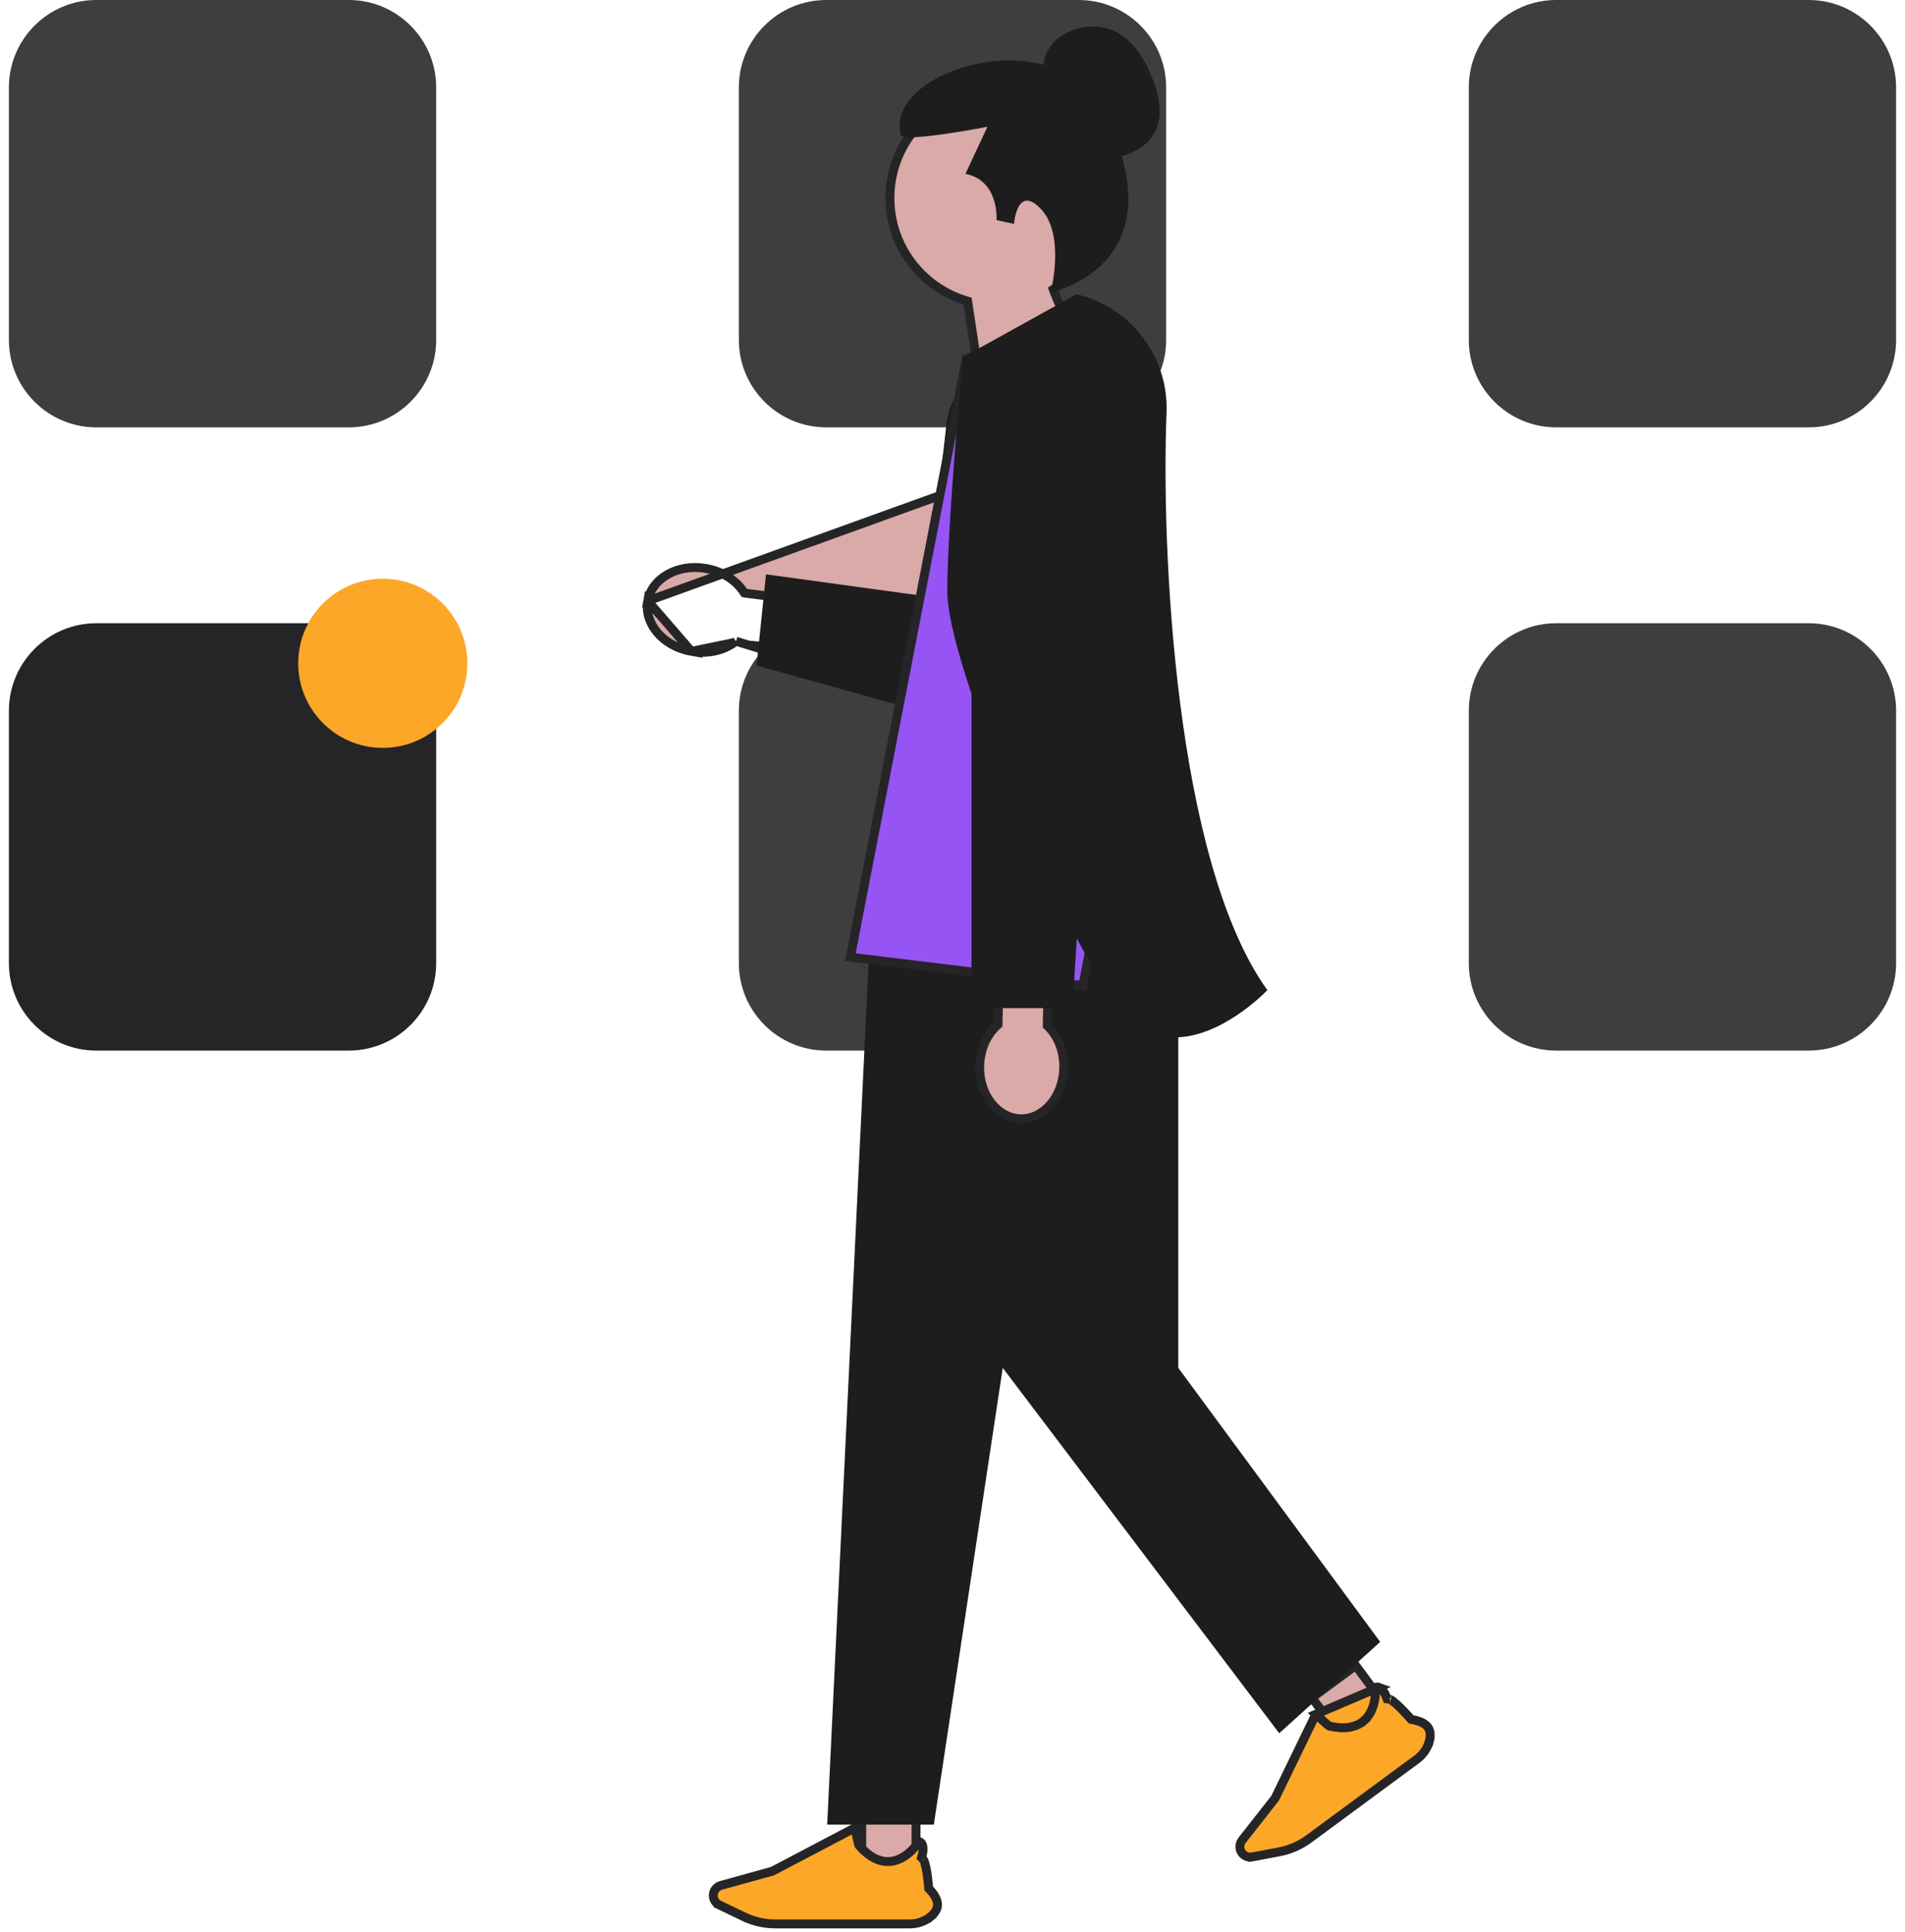 <svg width="214" height="217" viewBox="0 0 214 217" fill="none" xmlns="http://www.w3.org/2000/svg">
    <path d="M39.182 48H10.818C5.404 48 1 43.596 1 38.182V9.818C1 4.404 5.404 0 10.818 0H39.182C44.596 0 49 4.404 49 9.818V38.182C49 43.596 44.596 48 39.182 48Z" fill="#3E3E40"/>
    <path d="M121.182 48H92.818C87.404 48 83 43.596 83 38.182V9.818C83 4.404 87.404 0 92.818 0H121.182C126.596 0 131 4.404 131 9.818V38.182C131 43.596 126.596 48 121.182 48Z" fill="#3E3E40"/>
    <path d="M203.182 48H174.818C169.404 48 165 43.596 165 38.182V9.818C165 4.404 169.404 0 174.818 0H203.182C208.596 0 213 4.404 213 9.818V38.182C213 43.596 208.596 48 203.182 48Z" fill="#3E3E40"/>
    <path d="M39.182 118H10.818C5.404 118 1 113.596 1 108.182V79.818C1 74.404 5.404 70 10.818 70H39.182C44.596 70 49 74.404 49 79.818V108.182C49 113.596 44.596 118 39.182 118Z" fill="#252527"/>
    <path d="M121.182 118H92.818C87.404 118 83 113.596 83 108.182V79.818C83 74.404 87.404 70 92.818 70H121.182C126.596 70 131 74.404 131 79.818V108.182C131 113.596 126.596 118 121.182 118Z" fill="#3E3E40"/>
    <path d="M203.182 118H174.818C169.404 118 165 113.596 165 108.182V79.818C165 74.404 169.404 70 174.818 70H203.182C208.596 70 213 74.404 213 79.818V108.182C213 113.596 208.596 118 203.182 118Z" fill="#3E3E40"/>
    <path d="M43 84C48.247 84 52.5 79.747 52.5 74.5C52.5 69.253 48.247 65 43 65C37.753 65 33.5 69.253 33.5 74.5C33.5 79.747 37.753 84 43 84Z" fill="#FCA728"/>
    <path d="M120.981 50.101L120.981 50.1C121.113 49.541 121.176 48.983 121.176 48.439C121.176 44.579 118.037 41.26 113.976 41.26C110.231 41.26 107.114 44.13 106.806 47.862L106.806 47.862L105.076 68.743L105.033 69.261L104.516 69.198L83.928 66.651L83.916 66.649L83.903 66.647L83.843 66.637L83.834 66.635L83.834 66.635L83.816 66.631L83.614 66.592L83.499 66.421C82.647 65.168 81.156 64.174 79.315 63.85C76.063 63.278 73.209 65.007 72.77 67.492L120.981 50.101ZM120.981 50.101L115.079 75.216L115.079 75.217M120.981 50.101L115.079 75.217M115.079 75.217C114.306 78.513 111.008 80.556 107.715 79.786L84.078 72.451L84.077 72.451M115.079 75.217L84.077 72.451M84.077 72.451L82.922 72.095L82.684 72.021M84.077 72.451L82.684 72.021M82.684 72.021L82.482 72.167M82.684 72.021L82.482 72.167M82.482 72.167C81.254 73.057 79.514 73.481 77.674 73.157M82.482 72.167L77.674 73.157M77.674 73.157C74.421 72.582 72.332 69.98 72.77 67.492L77.674 73.157Z" fill="#D9AAA7" stroke="#252527"/>
    <path d="M121.676 48.439C121.676 49.021 121.609 49.618 121.467 50.215L116.625 76.39C115.788 79.961 112.21 82.172 108.643 81.328L84.99 74.752L86.049 64.509L104.062 66.981L106.308 47.821C106.637 43.83 109.971 40.76 113.976 40.76C118.32 40.76 121.676 44.31 121.676 48.439Z" fill="#1D1D1D"/>
    <path d="M151 195.59L147.381 190.682L152.29 187.063L155.908 191.971L151 195.59Z" fill="#D9AAA7" stroke="#252527"/>
    <path d="M147.813 192.543L143.265 201.919L143.242 201.968L143.209 202.01L139.532 206.693C139.209 207.105 139.2 207.689 139.511 208.11C139.775 208.469 140.232 208.649 140.67 208.566L140.761 209.046L140.67 208.566L143.703 207.992C144.896 207.765 146.045 207.265 147.022 206.544L159.167 197.591C159.865 197.076 160.36 196.351 160.567 195.557L161.051 195.683L160.567 195.557C160.741 194.891 160.668 194.409 160.446 194.062L160.446 194.062C160.188 193.658 159.646 193.319 158.69 193.146L158.516 193.114L158.401 192.981C158.333 192.902 157.863 192.364 157.33 191.836C157.063 191.572 156.789 191.319 156.547 191.13C156.425 191.035 156.32 190.962 156.235 190.914C156.159 190.87 156.12 190.858 156.112 190.856C156.11 190.855 156.11 190.855 156.111 190.855L155.816 190.814L155.712 190.534C155.693 190.483 155.604 190.258 155.449 190.023C155.287 189.78 155.096 189.591 154.894 189.517L147.813 192.543ZM147.813 192.543C148.047 192.755 148.288 192.974 148.502 193.166C148.684 193.33 148.848 193.476 148.972 193.585C149.034 193.639 149.088 193.685 149.129 193.721C149.131 193.722 149.132 193.723 149.134 193.725C149.16 193.747 149.219 193.797 149.27 193.827L149.339 193.867L149.417 193.885C150.991 194.233 152.333 194.066 153.272 193.215L152.937 192.844L153.272 193.215C154.073 192.489 154.365 191.447 154.471 190.65C154.532 190.19 154.535 189.782 154.525 189.51C154.67 189.469 154.79 189.479 154.894 189.517L147.813 192.543Z" fill="#FCA728" stroke="#252527"/>
    <path d="M96.804 209.633V203.535H102.902V209.633H96.804Z" fill="#D9AAA7" stroke="#252527"/>
    <path d="M86.823 210.138L96.048 205.289C96.11 205.598 96.174 205.917 96.232 206.2C96.282 206.439 96.327 206.654 96.362 206.815C96.38 206.896 96.395 206.965 96.408 207.018C96.409 207.02 96.409 207.022 96.41 207.024C96.418 207.057 96.435 207.132 96.459 207.187L96.49 207.261L96.542 207.321C97.602 208.535 98.782 209.197 100.043 209.069C101.118 208.96 101.972 208.295 102.53 207.716C102.852 207.382 103.096 207.056 103.25 206.83C103.391 206.883 103.481 206.963 103.543 207.056C103.661 207.234 103.703 207.5 103.689 207.792C103.675 208.073 103.613 208.306 103.598 208.36L103.515 208.646L103.729 208.855C103.728 208.854 103.728 208.854 103.729 208.855C103.734 208.862 103.758 208.895 103.793 208.975C103.833 209.065 103.875 209.185 103.916 209.334C103.999 209.63 104.069 209.996 104.128 210.368C104.243 211.109 104.302 211.82 104.31 211.925L104.324 212.1L104.445 212.229C105.111 212.935 105.346 213.53 105.315 214.008L105.315 214.008C105.287 214.419 105.06 214.85 104.525 215.284L104.84 215.672L104.525 215.284C103.887 215.8 103.059 216.089 102.191 216.089H87.103C85.889 216.089 84.667 215.811 83.572 215.285L83.355 215.735L83.572 215.285L80.79 213.948L80.574 214.398L80.79 213.948C80.389 213.754 80.127 213.339 80.127 212.893C80.127 212.369 80.481 211.904 80.986 211.765C80.986 211.765 80.986 211.765 80.986 211.765L86.724 210.177L86.776 210.162L86.823 210.138Z" fill="#FCA728" stroke="#252527"/>
    <path d="M132.364 92.08H98.346L92.923 204.933H104.903L112.644 153.636L143.703 194.674L155.043 184.415L132.364 153.636V92.08Z" fill="#1D1D1D"/>
    <path d="M123.606 17.913C123.606 17.913 132.979 17.893 129.477 8.862C125.976 -0.169 119.456 3.875 119.456 3.875C119.456 3.875 116.709 5.326 117.276 8.564" fill="#1D1D1D"/>
    <path d="M108.745 34.135L108.698 33.826L108.4 33.732C103.514 32.2 99.97 27.636 99.97 22.245C99.97 15.598 105.359 10.208 112.007 10.208C118.655 10.208 124.044 15.598 124.044 22.245C124.044 26.435 121.903 30.124 118.653 32.281L118.322 32.5L118.461 32.872C119.194 34.834 120.239 36.675 121.095 38.02C121.524 38.694 121.908 39.247 122.185 39.632C122.243 39.712 122.296 39.785 122.344 39.851L111.036 49.275L108.745 34.135Z" fill="#D9AAA7" stroke="#252527"/>
    <path d="M118.03 32.836C118.03 32.836 119.695 26.453 116.973 23.518C114.257 20.59 113.906 25.146 113.906 25.146L111.946 24.72C111.946 24.72 112.287 20.289 108.453 19.522L110.924 14.239C110.924 14.239 101.463 16.076 101.202 15.16C99.15 7.95 118.724 1.791 124.131 12.79C132.541 29.898 118.03 32.836 118.03 32.836Z" fill="#1D1D1D"/>
    <path d="M124.894 76.609L130.45 92.982L99.015 92.629L103.702 77.669L124.894 76.609Z" fill="#D9AAA7"/>
    <path d="M134.731 110.746H126.335L124.524 100.784L123.541 100.779L121.652 110.693L95.53 107.504L108.551 40.279L121.837 35.66C123.297 38.117 124.266 40.836 124.689 43.665L134.731 110.746Z" fill="#9654F4" stroke="#252527"/>
    <path d="M117.647 114.983L117.642 115.194L117.791 115.345C118.857 116.424 119.539 118.081 119.499 119.948C119.427 123.25 117.174 125.712 114.649 125.657C112.125 125.603 109.98 123.046 110.052 119.743C110.092 117.876 110.846 116.25 111.958 115.218L112.113 115.074L112.117 114.863L112.349 104.18L117.879 104.3L117.647 114.983Z" fill="#D9AAA7" stroke="#252527"/>
    <path d="M109.133 59.023V113.227H120.472L123.823 59.481" fill="#1D1D1D"/>
    <path d="M131.967 116.516C131.768 116.516 131.569 116.509 131.369 116.494C128.987 116.315 126.936 115.037 125.275 112.697C119.024 103.889 106.419 74.739 106.419 66.449C106.419 58.528 108.143 40.373 108.203 40.1L120.934 33.051C127.042 34.485 131.293 40.079 131.044 46.351C130.434 61.676 132.005 96.61 142.284 111.087L142.369 111.207L142.268 111.312C142.055 111.532 137.186 116.516 131.967 116.516Z" fill="#1D1D1D"/>
</svg>
